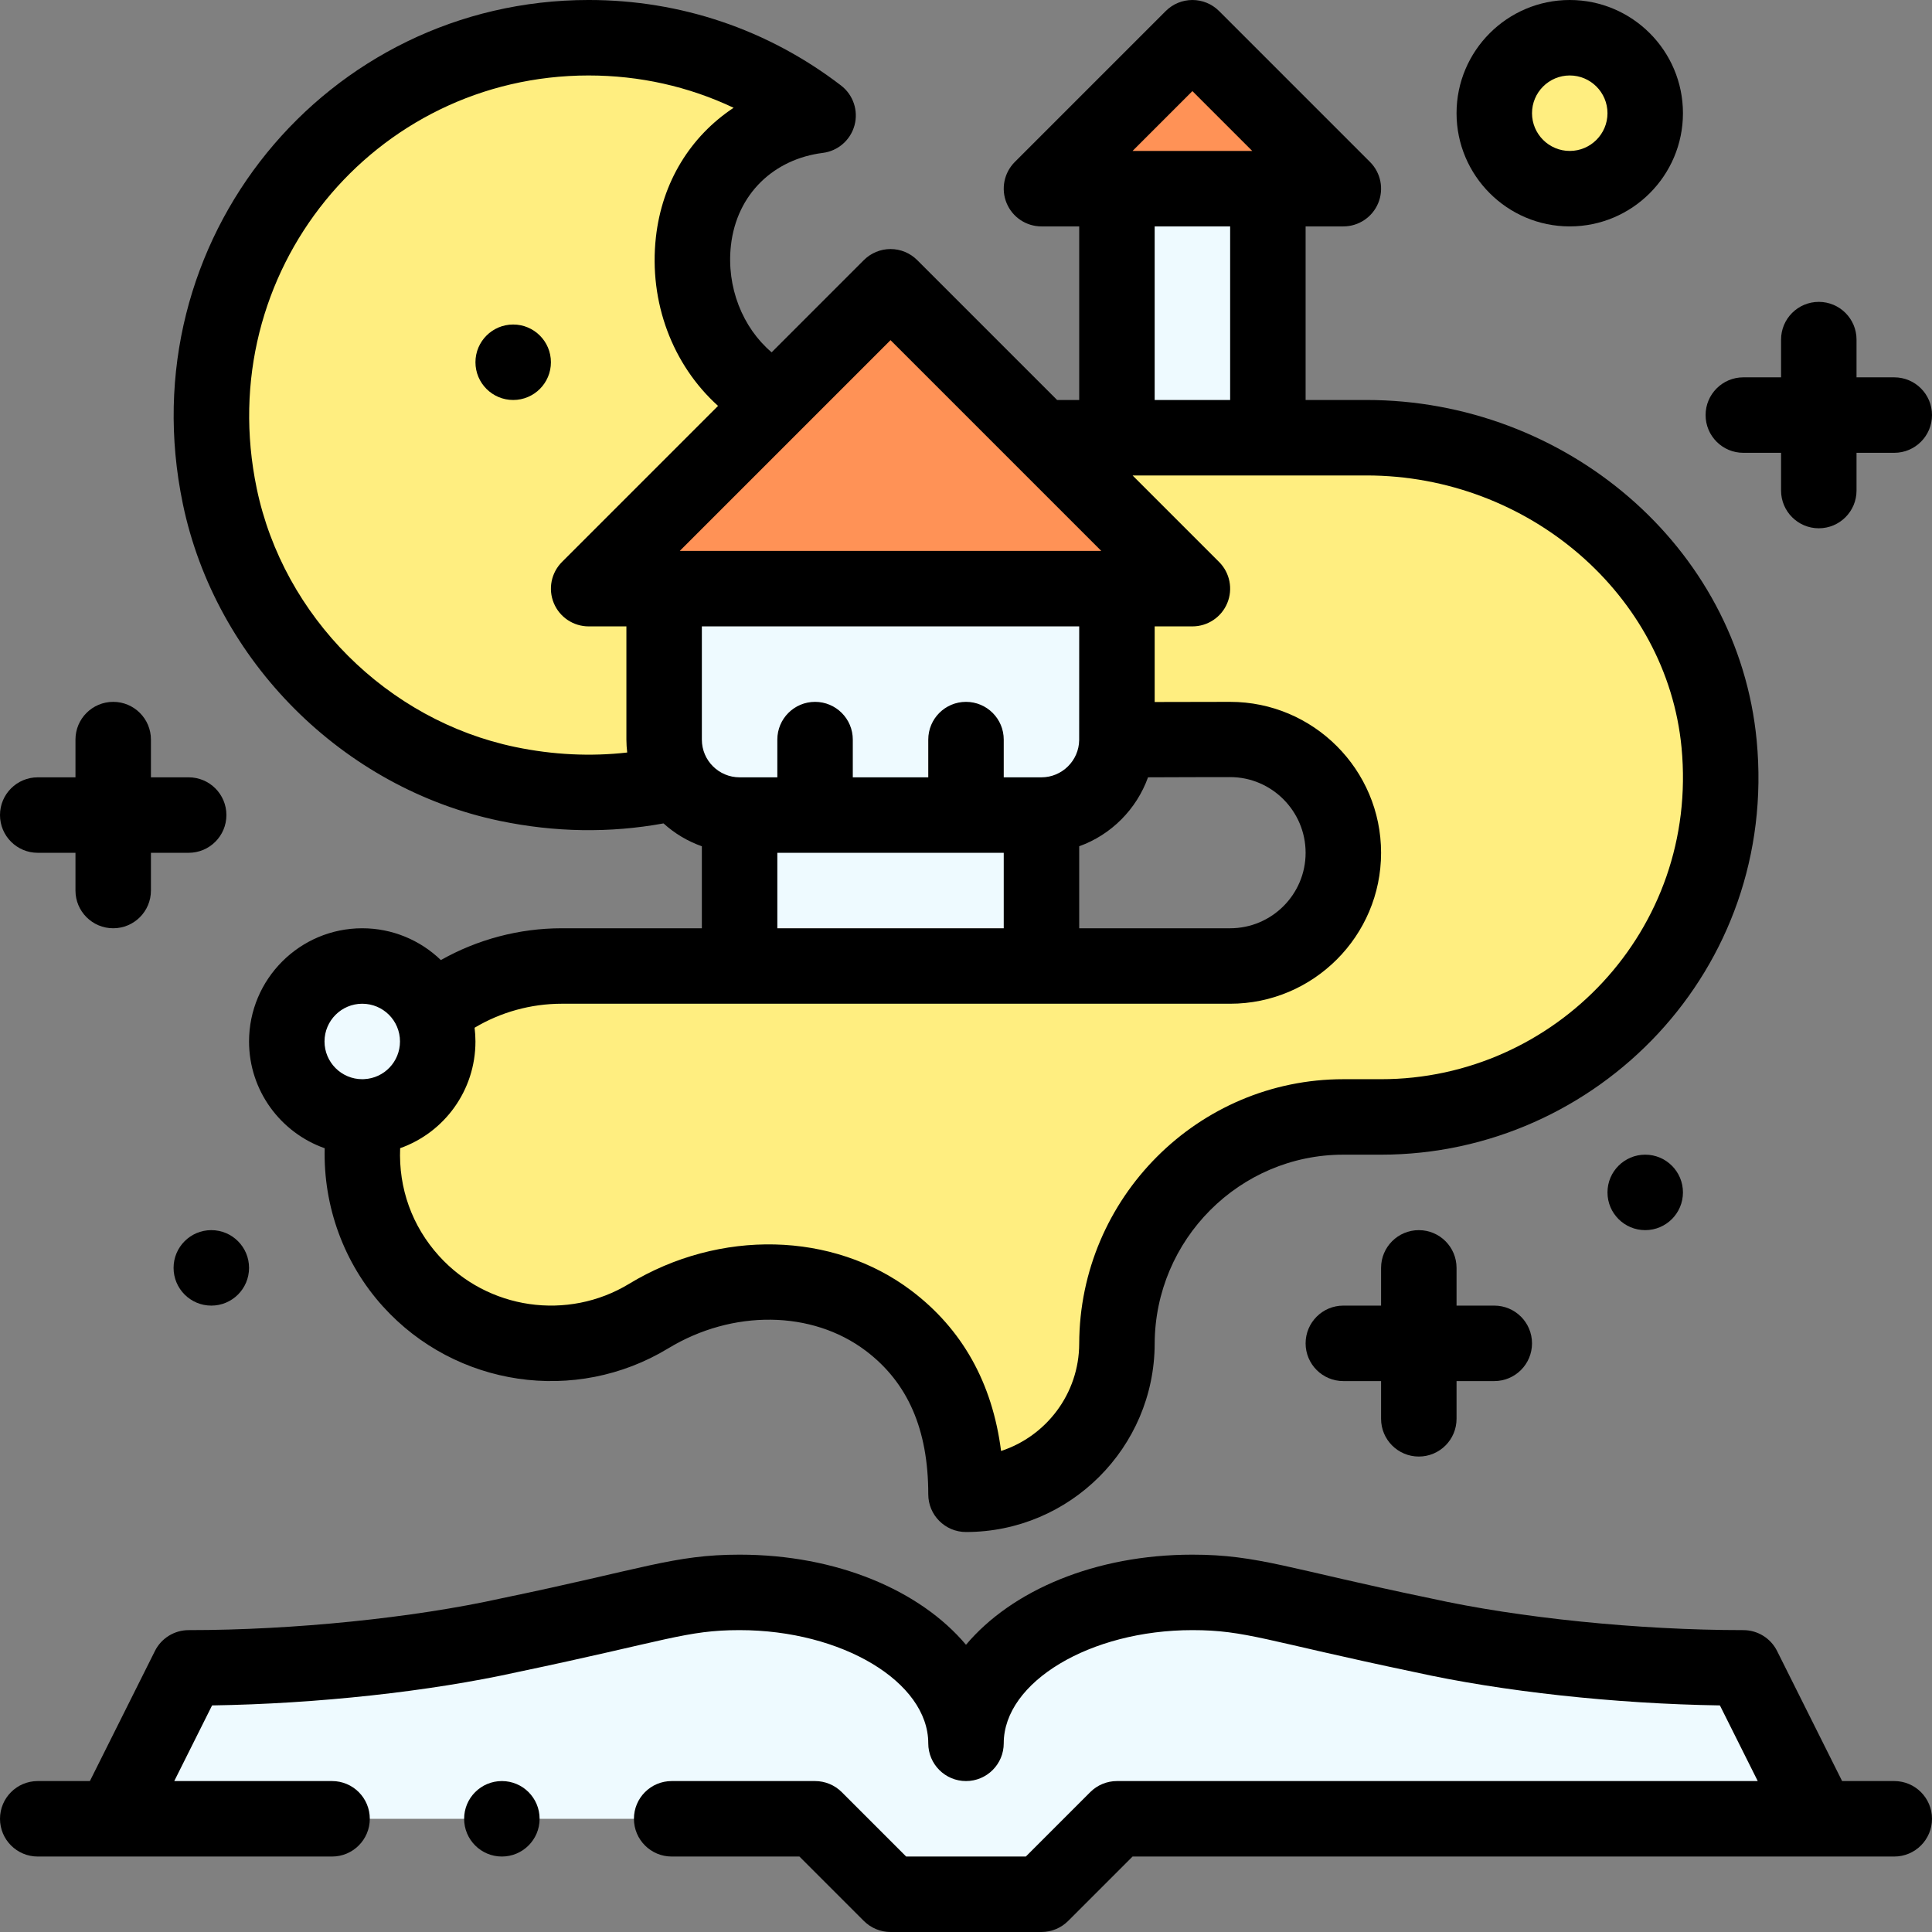 <svg id="Capa_1" enable-background="new 0 0 512 512" height="512" viewBox="0 0 512 512" width="512" xmlns="http://www.w3.org/2000/svg"><rect x="0" y="0" width="512" height="512" fill="#808080" stroke="none"/><g><g><path d="m455.58 197.16c-4.47-46.79-46.44-81.16-93.45-81.16-18.12 0-64.911 0-86.13 0l20 80c0 .09 0 .18-.01.27h.01c10.613-.409 16.967-.224 30-.27 16.57 0 30 13.43 30 30s-13.43 30-30 30c-15.892 0-151.923 0-177.15 0-12.78 0-25 4.49-34.46 12.12l-17.38 27.85v.01c-.33 1.59-.59 3.21-.75 4.86-3 29.93 20.43 55.16 49.74 55.16 9.48 0 18.35-2.64 25.9-7.22 19.69-11.95 45.16-12.67 63.55 1.2 11.58 8.74 20.55 22.94 20.55 46.02 22.05 0 39.94-17.85 40-39.88.09-33.19 26.81-60.12 60-60.12h10c52.62 0 94.7-45.16 89.58-98.84z" fill="#ffee80"/><path d="m213.34 31.24c1.34-.3 2.51-.52 3.46-.64-16.85-12.92-37.93-20.6-60.8-20.6-62.26 0-111.22 56.89-97.75 121.52 7.88 37.81 38.46 68.38 76.28 76.24 16.382 3.407 30.385 2.694 44.94-.5l26.42-101.15c-30.46-14.63-31.59-65.92 7.45-74.87z" fill="#ffee80"/><path d="m462 442 20 40h-186l-20 20h-40l-20-20h-186l20-40c26.59 0 59.09-2.9 85.05-8.66 38.484-8.033 45.239-11.34 60.95-11.34 33.14 0 60 17.91 60 40 0-22.09 26.86-40 60-40 15.705 0 22.433 3.301 60.95 11.34 25.96 5.76 58.46 8.66 85.05 8.66z" fill="#eefaff"/><circle cx="416" cy="30" fill="#ffee80" r="20"/><path d="m356 50c-23.459 0-55.045 0-80 0l40-40z" fill="#ff9256"/><path d="m296 50h40v66h-40z" fill="#eefaff"/><path d="m316 156c-24.114 0-143.846 0-160 0l80-80c21.551 21.551 67.446 67.446 80 80z" fill="#ff9256"/><g fill="#eefaff"><path d="m176 156v40c0 11.023 8.931 20 20 20v40h80v-40c10.96 0 19.85-8.8 19.99-19.73.01-.09.01-.18.01-.27v-40z"/><circle cx="96" cy="276" r="20"/></g></g><g><circle cx="436" cy="316" r="10"/><circle cx="136" cy="96" r="10"/><circle cx="56" cy="336" r="10"/><path d="m48.46 133.56c8.668 41.594 42.439 75.347 84.033 83.99 14.573 3.033 29.085 3.26 43.348.659 2.957 2.685 6.414 4.739 10.159 6.063v21.728h-37.15c-11.261 0-22.321 2.952-32.016 8.428-5.488-5.299-12.895-8.428-20.834-8.428-16.542 0-30 13.458-30 30 0 13.054 8.384 24.182 20.049 28.296-.401 15.421 5.094 30.501 15.449 41.946 19.24 21.265 50.997 26.005 75.59 11.087 17.068-10.359 38.102-10.103 52.338.633 11.153 8.417 16.574 20.859 16.574 38.038 0 5.522 4.477 10 10 10 27.495 0 49.925-22.364 50-49.853.075-27.651 22.505-50.147 50-50.147h10c57.315 0 105.329-49.042 99.535-109.791-4.935-51.648-50.908-90.209-103.405-90.209h-16.13v-46h10c4.044 0 7.691-2.437 9.239-6.173 1.548-3.737.692-8.038-2.167-10.898l-40-40c-3.905-3.904-10.237-3.904-14.143 0l-40 40c-2.86 2.86-3.715 7.161-2.167 10.898 1.547 3.736 5.194 6.173 9.238 6.173h10v46h-5.857l-37.071-37.071c-1.876-1.875-4.42-2.929-7.072-2.929s-5.196 1.054-7.071 2.929l-24.437 24.437c-7.721-6.531-12.018-17.316-10.792-28.302 1.534-13.736 11.455-22.923 24.355-24.543 4.022-.509 7.339-3.396 8.398-7.31s-.351-8.08-3.568-10.547c-19.337-14.827-42.465-22.664-66.885-22.664-69.445 0-122.133 63.544-107.54 133.56zm48.06 152.421c-.038.002-.075.004-.112.007-.137.008-.271.012-.408.012-5.514 0-10-4.486-10-10s4.486-10 10-10c5.496 0 10 4.432 10 10 0 5.336-4.165 9.721-9.48 9.981zm265.61-159.981c42.957 0 79.632 31.675 83.496 72.109 4.625 48.5-33.602 87.891-79.626 87.891h-10c-38.494 0-69.896 31.443-70 70.093-.036 13.251-8.731 24.517-20.706 28.432-2.312-18.047-10.296-32.319-23.822-42.527-20.713-15.624-50.758-16.332-74.758-1.767-16.251 9.859-37.463 6.874-50.385-7.406-7.126-7.877-10.727-17.924-10.284-28.544 11.681-4.132 19.955-15.263 19.955-28.281 0-1.224-.082-2.437-.228-3.639 6.919-4.127 14.919-6.361 23.078-6.361h177.15c22.056 0 40-17.944 40-40s-17.944-40-40-40c0 0-18.649.024-20 .039v-20.039h10c4.044 0 7.691-2.437 9.239-6.173 1.548-3.737.692-8.038-2.167-10.898l-22.929-22.929zm-106.13 60c-5.523 0-10 4.478-10 10v10h-20v-10c0-5.522-4.477-10-10-10s-10 4.478-10 10v10h-10c-5.479 0-10-4.44-10-10v-30h100s-.008 30.037-.009 30.142c-.07 5.436-4.552 9.858-9.991 9.858h-10v-10c0-5.522-4.477-10-10-10zm10 40v20h-60v-20zm40-120v-46h20v46zm10-81.857 15.858 15.857h-31.716zm-11.761 181.853c1.939-.031 21.761-.056 21.761-.056 11.028 0 20 9.032 20 20.06s-8.972 20-20 20h-40v-21.732c8.457-3.022 15.201-9.813 18.239-18.272zm-68.239-115.853 55.858 55.857h-111.716zm-80-70.143c13.499 0 26.514 2.926 38.414 8.563-11.462 7.591-18.965 19.728-20.591 34.281-1.931 17.299 4.468 33.92 16.469 44.722l-41.363 41.363c-2.86 2.86-3.715 7.161-2.167 10.898 1.548 3.736 5.194 6.173 9.239 6.173h10v30c0 1.152.086 2.292.215 3.424-9.736 1.101-19.673.62-29.65-1.455-33.918-7.049-61.457-34.572-68.525-68.489-11.975-57.453 31.085-109.48 87.959-109.48z"/><path d="m502 100h-10v-10c0-5.522-4.477-10-10-10s-10 4.478-10 10v10h-10c-5.523 0-10 4.478-10 10s4.477 10 10 10h10v10c0 5.522 4.477 10 10 10s10-4.478 10-10v-10h10c5.523 0 10-4.478 10-10s-4.477-10-10-10z"/><path d="m376 386c5.523 0 10-4.478 10-10v-10h10c5.523 0 10-4.478 10-10s-4.477-10-10-10h-10v-10c0-5.522-4.477-10-10-10s-10 4.478-10 10v10h-10c-5.523 0-10 4.478-10 10s4.477 10 10 10h10v10c0 5.522 4.477 10 10 10z"/><path d="m30 186c-5.523 0-10 4.478-10 10v10h-10c-5.523 0-10 4.478-10 10s4.477 10 10 10h10v10c0 5.522 4.477 10 10 10s10-4.478 10-10v-10h10c5.523 0 10-4.478 10-10s-4.477-10-10-10h-10v-10c0-5.522-4.477-10-10-10z"/><path d="m416 0c-16.542 0-30 13.458-30 30s13.458 30 30 30 30-13.458 30-30-13.458-30-30-30zm0 40c-5.514 0-10-4.486-10-10s4.486-10 10-10 10 4.486 10 10-4.486 10-10 10z"/><circle cx="133" cy="482" r="10"/><path d="m502 472h-13.82l-17.236-34.472c-1.694-3.388-5.156-5.528-8.944-5.528-27.708 0-59.468-3.228-82.886-8.423-37.593-7.787-45.688-11.577-63.114-11.577-25.757 0-47.852 9.457-60 23.881-12.148-14.424-34.243-23.881-60-23.881-17.406 0-25.369 3.758-63.116 11.577-23.416 5.195-55.176 8.423-82.884 8.423-3.788 0-7.25 2.14-8.944 5.528l-17.236 34.472h-13.82c-5.523 0-10 4.478-10 10s4.477 10 10 10h78c5.523 0 10-4.478 10-10s-4.477-10-10-10h-41.82l10.024-20.048c27.8-.427 57.649-3.666 81.009-8.85 39.537-8.279 44.65-11.102 58.787-11.102 27.103 0 50 13.738 50 30 0 5.522 4.477 10 10 10s10-4.478 10-10c0-16.262 22.897-30 50-30 14.143 0 19.23 2.819 58.784 11.103 23.362 5.184 53.211 8.423 81.011 8.85l10.025 20.047h-169.82c-2.652 0-5.196 1.054-7.071 2.929l-17.071 17.071h-31.716l-17.071-17.071c-1.875-1.875-4.419-2.929-7.071-2.929h-38c-5.523 0-10 4.478-10 10s4.477 10 10 10h33.858l17.071 17.071c1.875 1.875 4.419 2.929 7.071 2.929h40c2.652 0 5.196-1.054 7.071-2.929l17.071-17.071h201.858c5.523 0 10-4.478 10-10s-4.477-10-10-10z"/></g></g></svg>